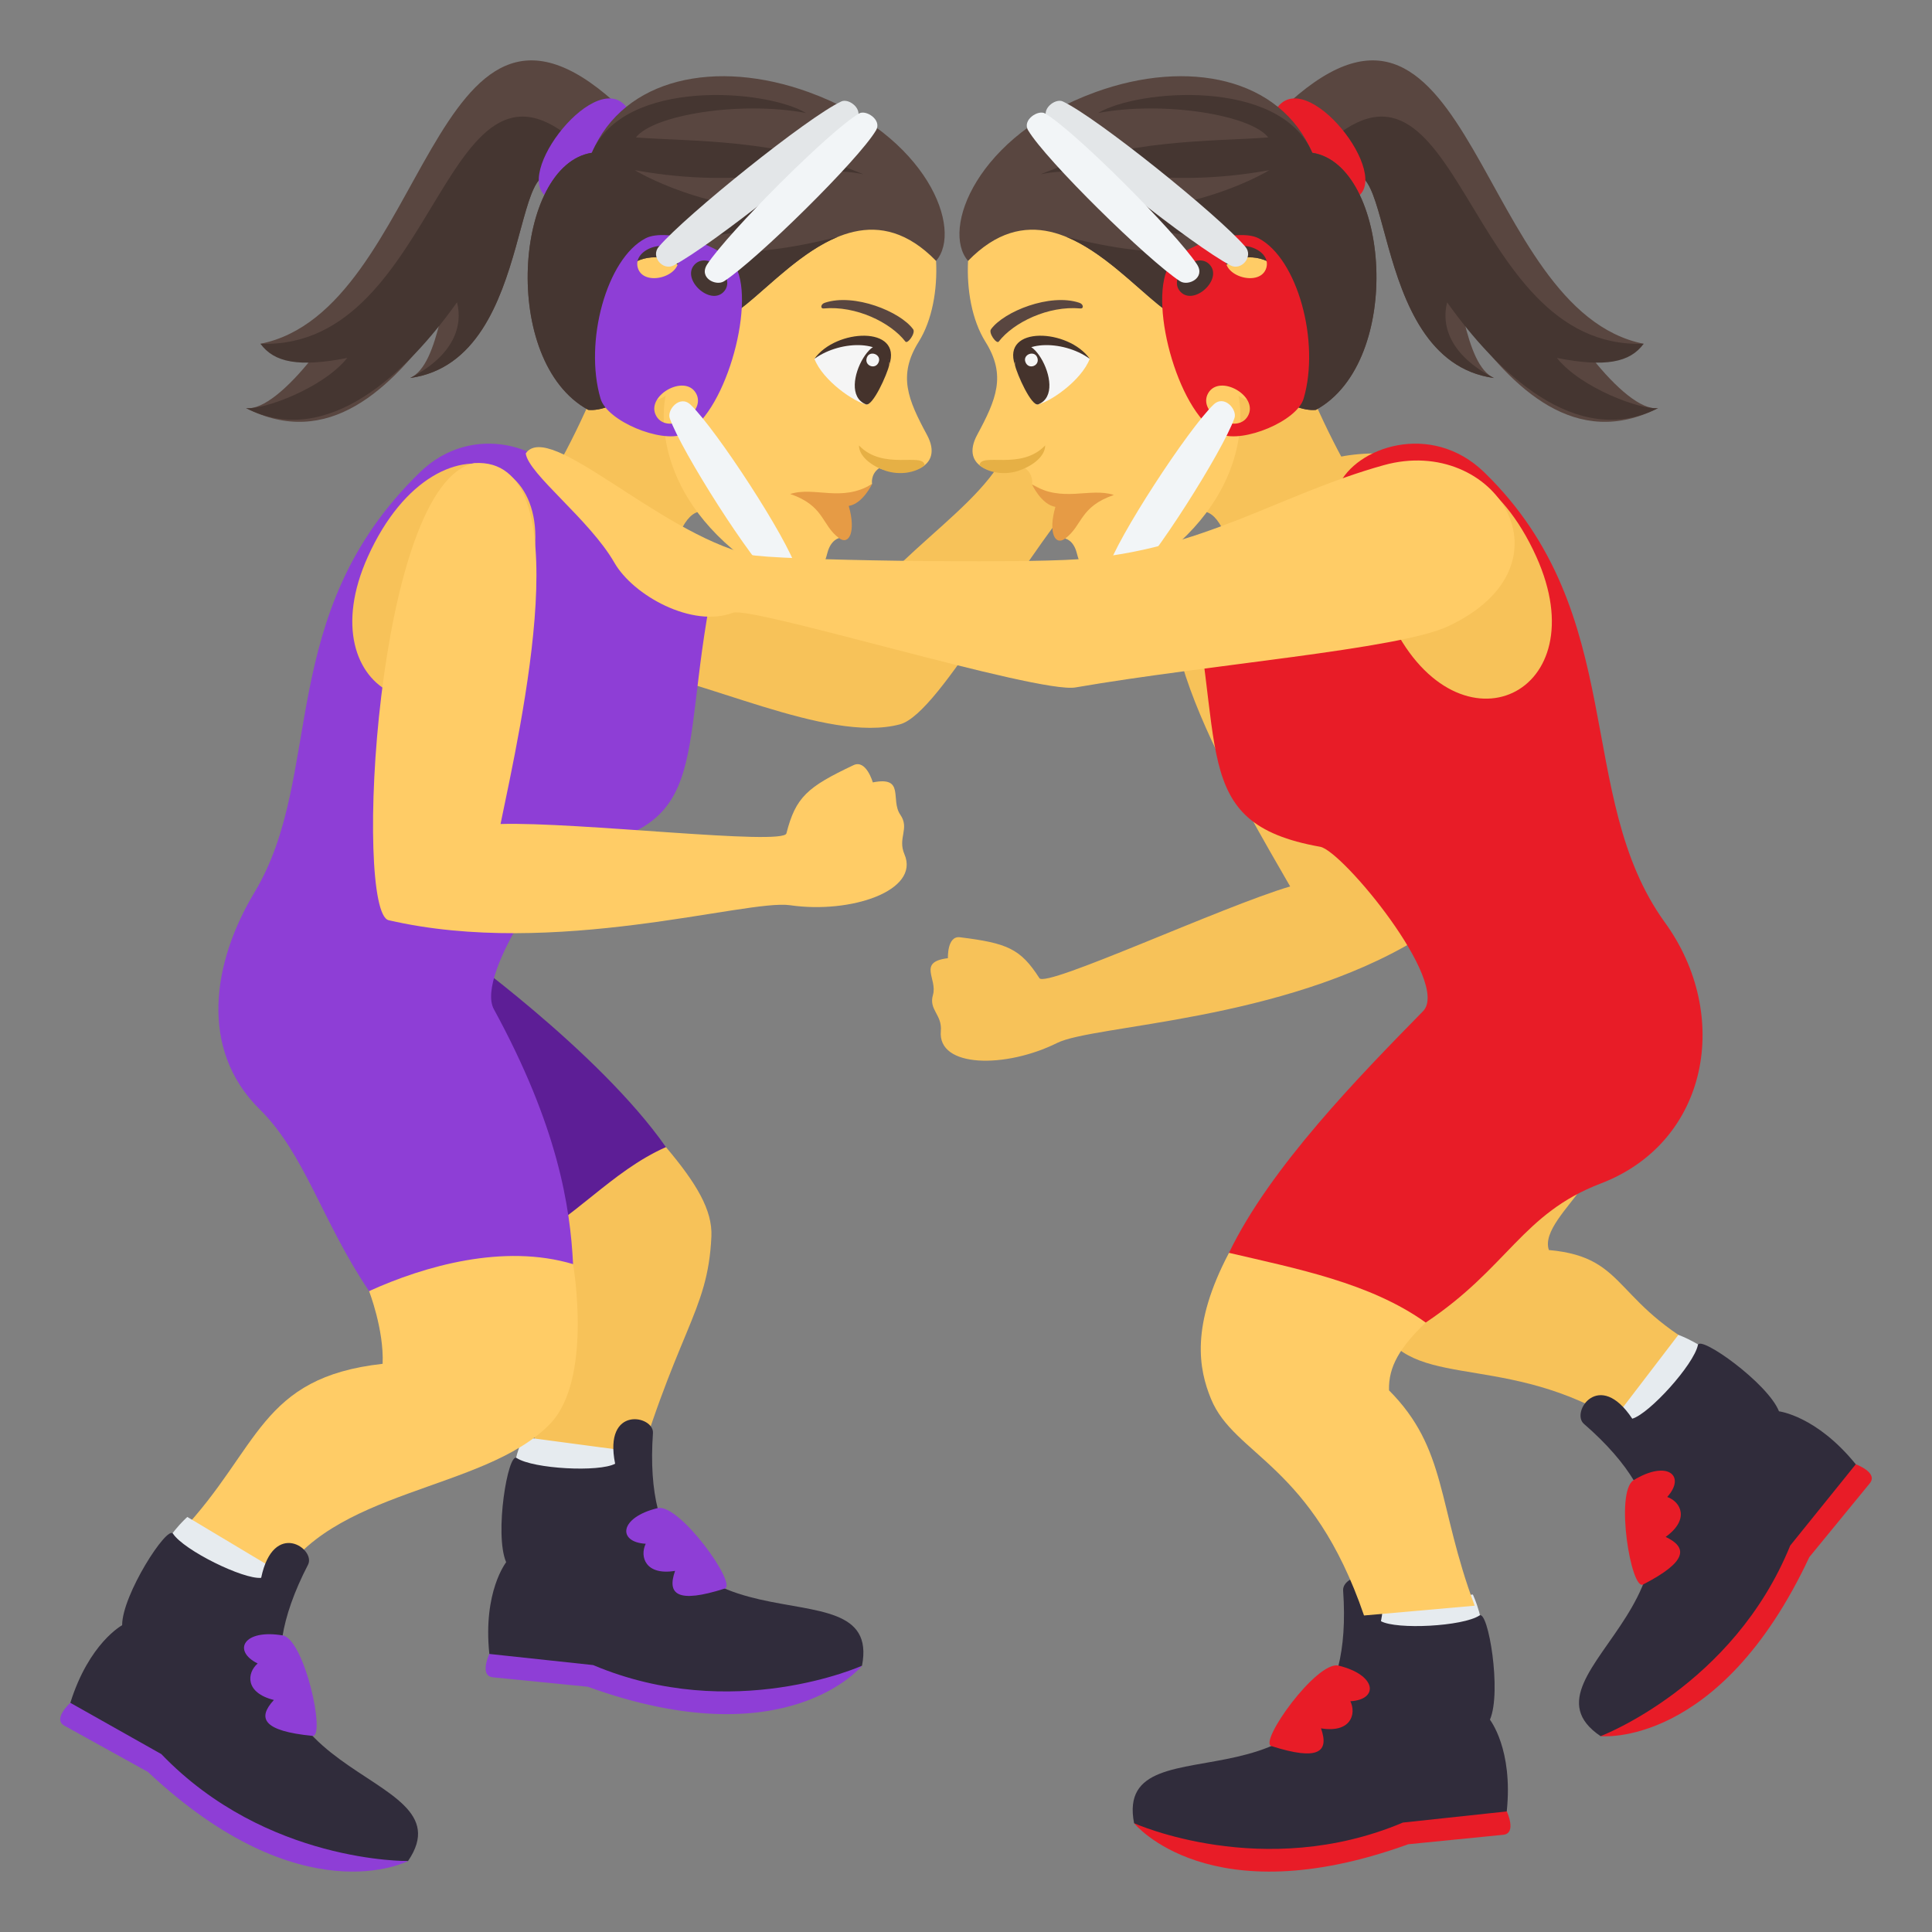 <?xml version="1.0" encoding="utf-8"?>
<!-- Generator: Adobe Illustrator 15.0.0, SVG Export Plug-In . SVG Version: 6.00 Build 0)  -->
<!DOCTYPE svg PUBLIC "-//W3C//DTD SVG 1.1//EN" "http://www.w3.org/Graphics/SVG/1.1/DTD/svg11.dtd">
<svg version="1.1" id="Layer_1" xmlns:x="http://ns.adobe.com/Extensibility/1.0/" xmlns:i="http://ns.adobe.com/AdobeIllustrator/10.0/" xmlns:graph="http://ns.adobe.com/Graphs/1.0/"
	 xmlns="http://www.w3.org/2000/svg" xmlns:xlink="http://www.w3.org/1999/xlink" xmlns:a="http://ns.adobe.com/AdobeSVGViewerExtensions/3.0/"
	 x="0px" y="0px" width="64px" height="64px" viewBox="0 0 64 64" enable-background="new 0 0 64 64" xml:space="preserve">
<rect x="0" y="0" width="64" height="64" fill="#808080" stroke="none"/>
<path fill="#F7C259" d="M36.361,15.663c-2.427,2.535-5.183,7.966-6.548,8.331c-2.416,0.649-6.675-1.608-9.177-1.857
	c-3.831-0.384-2.447-5.479,0.493-4.548c2.612,0.824,6.039,1.963,7.423,2.44c2.208-2.685,5.451-4.123,5.078-6.831
	c-0.321-2.356,0.88-3.19,1.176-1.608c0,0,0.826-2.775,2.763-1.979C39.556,10.423,38.448,13.48,36.361,15.663z"/>
<path fill="#594640" d="M8.152,13.52c0.553,0.067,1.389-0.654,2.192-1.662c-0.551,0.014-1.125-0.117-1.717-0.47
	c5.513-1.097,5.673-13.444,11.723-8.014l-1.514,2.989c-2.052-2.73-0.873,5.554-5.247,6.158c0.493-0.228,0.767-0.98,0.994-1.905
	C12.952,12.916,10.859,14.896,8.152,13.52z"/>
<path fill="#453631" d="M8.152,13.52c0.553,0.067,2.547-0.656,3.35-1.662c-1.605,0.314-2.42,0.15-2.874-0.47
	c6.026,0.206,6.034-11.004,10.713-6.426l-0.504,1.401c-2.052-2.73-0.873,5.554-5.247,6.158c1.469-0.758,1.746-1.752,1.549-2.507
	C13.505,12.313,10.859,14.896,8.152,13.52z"/>
<path fill="#8E3ED6" d="M20.717,3.503c0.815,0.93-0.454,3.689-2.401,3.112C16.716,6.145,19.636,2.265,20.717,3.503z"/>
<path fill="#F7C259" d="M23.722,17.171c-1.386-1.246-1.785,3.011-1.903,3.378c0,0-0.721-2.772-4.006-4.015
	c0,0,0.837-1.209,1.758-3.315C21.363,7.167,23.722,17.171,23.722,17.171z"/>
<path fill="#FFCC66" d="M31.009,8.642c0.047,0.949-0.124,1.957-0.577,2.682c-0.698,1.115-0.355,1.913,0.273,3.078
	c0.598,1.105-0.643,1.457-1.583,1.107c-0.295,0.207-0.233,0.523-0.233,0.523c-1.002,0.627-1.342,1.394-1.095,1.794
	c0,0-0.275,0.051-0.388,0.498c-0.324,1.28-1.226,1.376-2.848,0.11c-3.201-2.501-2.508-5.325-2.508-5.325
	c-1.124,0.78-2.704-1.823-1.969-4.033C21.293,5.404,26.321,1.306,31.009,8.642z"/>
<path fill="#F5F5F5" d="M26.979,11.886c0.274,0.72,1.333,1.453,1.751,1.519C30.71,10.905,28.037,10.913,26.979,11.886z"/>
<path fill="#45332C" d="M28.683,13.394c-1.103-0.441,0.611-3.207,0.774-1.306C29.396,12.387,28.905,13.483,28.683,13.394z"/>
<path fill="#45332C" d="M26.979,11.886c0.706-1.002,2.922-1.105,2.479,0.202C29.41,11.275,27.884,11.23,26.979,11.886z"/>
<path fill="#F5F5F5" d="M29.107,11.996c-0.105,0.271-0.496,0.116-0.389-0.157C28.818,11.591,29.208,11.746,29.107,11.996z"/>
<path fill="#594640" d="M27.328,10.028c0.97-0.322,2.492,0.291,2.919,0.877c0.097,0.121-0.183,0.505-0.255,0.41
	c-0.486-0.632-1.639-1.196-2.705-1.097C27.168,10.229,27.182,10.071,27.328,10.028z"/>
<path fill="#594640" d="M19.606,5.061c1.06-2.49,4.124-3.119,7.183-2.009c3.958,1.438,5.115,4.563,4.22,5.59
	c-3.755-3.854-7.187,4.57-7.924,1.125c-0.37-1.728-2.667-1.7-2.944,0.366c-0.282,2.086,0.805,2.83,0.805,2.83
	c-0.802,0.721-1.461,0.614-1.461,0.614C16.554,11.976,17.046,5.459,19.606,5.061z"/>
<path fill="#453631" d="M19.606,5.061c1.06-2.49,5.778-2.106,7.094-1.318c-2.175-0.407-5.059,0.063-5.635,0.81
	c1.856,0.141,4.715,0.033,7.538,1.221c-1.832-0.392-3.8,0.546-7.575-0.137c0,0,2.4,1.479,5.646,1.316
	c-1.127,0.742-3.54,0.964-4.663,0.903c1.119,0.471,2.446,0.808,5.733-0.005c-2.326,0.959-4.145,4.315-4.659,1.916
	c-0.37-1.728-2.667-1.7-2.944,0.366c-0.282,2.086,0.805,2.83,0.805,2.83c-0.802,0.721-1.461,0.614-1.461,0.614
	C16.554,11.976,17.046,5.459,19.606,5.061z"/>
<path fill="#E6B045" d="M28.453,14.755c0.009,0.429,0.545,0.731,0.891,0.842c0.461,0.149,0.979,0.07,1.287-0.184
	C30.584,14.971,29.264,15.604,28.453,14.755z"/>
<path fill="#594640" d="M54.925,13.52c-0.553,0.067-1.389-0.654-2.192-1.662c0.551,0.014,1.125-0.117,1.717-0.47
	c-5.513-1.097-5.673-13.444-11.723-8.014l1.514,2.989c2.052-2.73,0.873,5.555,5.247,6.159c-0.493-0.229-0.767-0.981-0.994-1.906
	C50.125,12.916,52.218,14.896,54.925,13.52z"/>
<path fill="#453631" d="M54.925,13.52c-0.553,0.067-2.547-0.656-3.35-1.662c1.605,0.314,2.42,0.15,2.874-0.47
	c-6.026,0.206-6.034-11.004-10.713-6.426l0.504,1.401c2.052-2.73,0.873,5.555,5.247,6.159c-1.469-0.759-1.746-1.753-1.549-2.507
	C49.572,12.313,52.218,14.896,54.925,13.52z"/>
<path fill="#E81C27" d="M42.36,3.503c-0.815,0.93,0.454,3.689,2.401,3.112C46.361,6.145,43.441,2.265,42.36,3.503z"/>
<path fill="#F7C259" d="M39.355,17.171c1.386-1.246,1.785,3.011,1.903,3.379c0,0,0.721-2.773,4.006-4.016
	c0,0-0.837-1.209-1.758-3.315C41.715,7.167,39.355,17.171,39.355,17.171z"/>
<path fill="#FFCC66" d="M32.068,8.642c-0.047,0.949,0.124,1.957,0.577,2.682c0.698,1.115,0.355,1.913-0.273,3.078
	c-0.598,1.105,0.643,1.457,1.583,1.107c0.295,0.207,0.233,0.539,0.233,0.539c0.993,0.382,1.342,1.394,1.095,1.794
	c0,0,0.275,0.035,0.388,0.482c0.324,1.28,1.226,1.376,2.848,0.11c3.201-2.501,2.508-5.325,2.508-5.325
	c1.124,0.78,2.704-1.823,1.969-4.033C41.784,5.404,36.757,1.306,32.068,8.642z"/>
<path fill="#F5F5F5" d="M36.099,11.886c-0.274,0.72-1.333,1.453-1.751,1.519C32.367,10.905,35.04,10.913,36.099,11.886z"/>
<path fill="#45332C" d="M34.395,13.394c1.103-0.441-0.611-3.207-0.774-1.306C33.682,12.387,34.172,13.483,34.395,13.394z"/>
<path fill="#45332C" d="M36.099,11.886c-0.706-1.002-2.922-1.105-2.479,0.202C33.667,11.275,35.193,11.23,36.099,11.886z"/>
<path fill="#F5F5F5" d="M33.97,11.996c0.105,0.271,0.496,0.116,0.389-0.157C34.259,11.591,33.869,11.746,33.97,11.996z"/>
<path fill="#594640" d="M35.749,10.028c-0.97-0.322-2.492,0.291-2.919,0.877c-0.097,0.121,0.183,0.505,0.255,0.41
	c0.487-0.632,1.639-1.196,2.705-1.097C35.909,10.229,35.896,10.071,35.749,10.028z"/>
<path fill="#E69B45" d="M34.961,16.791c-0.248,0.866-0.005,1.296,0.322,1.051c0.587-0.439,0.475-1.053,1.616-1.446
	c-0.801-0.259-1.704,0.272-2.711-0.348C34.188,16.048,34.492,16.714,34.961,16.791z"/>
<path fill="#594640" d="M43.471,5.061c-1.06-2.49-4.124-3.119-7.183-2.009c-3.958,1.438-5.115,4.563-4.22,5.59
	c3.755-3.854,7.187,4.57,7.924,1.125c0.37-1.728,2.667-1.7,2.944,0.366c0.282,2.087-0.804,2.83-0.804,2.83
	c0.801,0.721,1.46,0.614,1.46,0.614C46.523,11.976,46.031,5.459,43.471,5.061z"/>
<path fill="#453631" d="M43.471,5.061c-1.06-2.49-5.778-2.106-7.094-1.318c2.175-0.407,5.059,0.063,5.635,0.81
	c-1.856,0.141-4.715,0.033-7.538,1.221c1.832-0.392,3.8,0.546,7.575-0.137c0,0-2.4,1.479-5.646,1.316
	c1.127,0.743,3.54,0.964,4.663,0.903c-1.119,0.471-2.446,0.808-5.733-0.005c2.326,0.959,4.145,4.315,4.659,1.916
	c0.37-1.728,2.667-1.7,2.944,0.366c0.282,2.087-0.804,2.83-0.804,2.83c0.801,0.721,1.46,0.614,1.46,0.614
	C46.523,11.976,46.031,5.459,43.471,5.061z"/>
<path fill="#E6B045" d="M34.624,14.755c-0.009,0.429-0.545,0.731-0.891,0.842c-0.461,0.149-0.979,0.07-1.287-0.184
	C32.493,14.971,33.813,15.604,34.624,14.755z"/>
<path fill="#E81C27" d="M41.692,7.894c-0.694-0.361-2.626,0.249-2.987,0.943c-0.672,1.292,0.397,5.022,1.753,5.553
	c0.729,0.286,2.505-0.435,2.726-1.185C43.736,11.33,42.985,8.566,41.692,7.894z M39.101,9.662c-0.446-0.484,0.522-1.379,0.971-0.896
	C40.518,9.251,39.549,10.146,39.101,9.662z M41.336,13.784c-0.379,0.654-1.69-0.103-1.313-0.76
	C40.402,12.37,41.715,13.127,41.336,13.784z M41.95,8.868c-0.189,0.661-1.515,0.287-1.329-0.376
	C40.81,7.83,42.136,8.203,41.95,8.868z"/>
<path fill="#F2F5F7" d="M37.383,19.3c-0.281,0.243-0.761-0.217-0.692-0.447c0.299-1.016,2.661-4.633,3.509-5.449
	c0.356-0.345,0.793,0.168,0.693,0.446C40.5,14.961,38.184,18.605,37.383,19.3z"/>
<path fill="#E3E6E8" d="M34.714,3.978c-0.271-0.342,0.239-0.738,0.494-0.617c1.123,0.527,5.138,3.756,6.044,4.81
	c0.284,0.328-0.134,0.81-0.491,0.621C39.527,8.143,35.482,4.956,34.714,3.978z"/>
<path fill="#F2F5F7" d="M34.059,4.318c-0.207-0.346,0.334-0.692,0.559-0.56c0.989,0.579,4.325,3.928,5.031,4.995
	c0.298,0.45-0.289,0.738-0.558,0.563C38.017,8.617,34.646,5.306,34.059,4.318z"/>
<path fill="#8E3ED6" d="M19.894,13.205c0.221,0.75,1.997,1.471,2.726,1.185c1.355-0.53,2.425-4.261,1.753-5.553
	c-0.361-0.694-2.293-1.305-2.987-0.943C20.092,8.566,19.341,11.33,19.894,13.205z M23.006,8.767
	c0.448-0.483,1.417,0.411,0.971,0.896C23.528,10.146,22.56,9.251,23.006,8.767z M23.054,13.024c0.378,0.657-0.934,1.414-1.313,0.76
	C21.362,13.127,22.675,12.37,23.054,13.024z M22.456,8.492c0.186,0.663-1.14,1.037-1.329,0.376
	C20.941,8.203,22.268,7.83,22.456,8.492z"/>
<path fill="#E3E6E8" d="M28.363,3.978c0.271-0.342-0.239-0.738-0.494-0.617c-1.123,0.527-5.138,3.756-6.044,4.81
	c-0.284,0.328,0.134,0.81,0.491,0.621C23.55,8.143,27.595,4.956,28.363,3.978z"/>
<path fill="#F2F5F7" d="M29.019,4.318c0.207-0.346-0.334-0.692-0.559-0.56c-0.989,0.579-4.325,3.928-5.031,4.995
	c-0.298,0.45,0.289,0.738,0.558,0.563C25.061,8.617,28.432,5.306,29.019,4.318z"/>
<path fill="#F7C259" d="M22.06,37.999c-3.018,0.345-3.514,1.914-5.166,3.084c0.565,0.357,1.653,6.148,0.192,8.456l3.668,0.312
	c1.644-5.854,2.693-6.304,2.812-8.89C23.605,40.093,23.08,39.207,22.06,37.999z"/>
<path fill="#5D1E96" d="M22.06,37.999c-2.236-3.198-7.075-6.646-7.075-6.646l-4.886,3.914c1.517,4.1,5.196,4.646,7.084,6.019
	C19.021,40.405,20.229,38.811,22.06,37.999z"/>
<path fill="#E6EBEF" d="M17.07,49.209l3.69,0.097l0.185-1.222l-3.612-0.481C17.333,47.603,16.878,48.563,17.07,49.209z"/>
<path fill="#8E3ED6" d="M19.472,55.876l-3.144-0.313c-0.46-0.046-0.12-0.773-0.12-0.773s3.115-1.5,12.346,0.39
	C28.554,55.18,26.07,58.265,19.472,55.876z"/>
<path fill="#302C3B" d="M16.767,51.75c-0.398-0.924,0.06-3.642,0.347-3.452c0.553,0.364,2.744,0.475,3.263,0.189
	c-0.396-1.948,1.294-1.599,1.253-1.014c-0.574,8.169,7.657,3.948,6.925,7.706c0,0-4.281,1.931-8.905-0.021l-3.44-0.369
	C15.994,52.72,16.769,51.753,16.767,51.75z"/>
<path fill="#8E3ED6" d="M24.008,52.623c-1.58,0.506-1.917,0.185-1.645-0.586c-0.977,0.16-1.18-0.464-0.973-0.898
	c-0.942-0.051-0.886-0.874,0.403-1.183C22.518,49.813,24.433,52.487,24.008,52.623z"/>
<path fill="#F7C259" d="M30.905,32.959c0.158-0.538-0.525-1.094,0.496-1.218c0,0-0.032-0.748,0.4-0.693
	c1.563,0.194,2.005,0.377,2.63,1.354c0.213,0.338,6.03-2.364,8.307-3.038c-1.538-2.682-5.97-10.02-2.715-10.856
	c3.102-0.355,7.879,12.024,6.932,12.601c-4.5,2.732-10.725,2.835-11.938,3.441c-1.696,0.844-3.96,0.833-3.851-0.393
	C31.216,33.607,30.76,33.457,30.905,32.959z"/>
<path fill="#F7C259" d="M17.415,15.02c1.257,10.758,5.113,14.65,6.14,3.327C22.287,17.816,21.092,14.981,17.415,15.02z"/>
<path fill="#FFCC66" d="M18.984,41.876c0,0-2.555-2.089-6.758,0.894c0,0,0.497,1.276,0.449,2.408
	c-4.075,0.455-4.059,2.787-6.675,5.564l3.163,1.738c1.734-3.175,6.829-3.054,9.041-5.294C19.654,45.719,18.984,41.876,18.984,41.876
	z"/>
<path fill="#8E3ED6" d="M18.984,41.876c-0.096-1.921-0.51-4.569-2.624-8.445c-0.638-1.169,2.248-5.249,2.983-5.38
	c4.496-0.8,3.017-3.436,4.496-9.661c0,0-0.592-0.813-0.749-0.369c-0.865,2.45-3.547-0.045-4.355-1.926
	c-0.546-1.269-3.06-2.17-4.832-0.443c-4.829,4.701-3.135,10.024-5.473,13.909c-1.387,2.303-1.852,5.188,0.171,7.185
	c1.504,1.484,2.062,3.709,3.625,6.024C14.06,41.937,16.685,41.187,18.984,41.876z"/>
<path fill="#F7C259" d="M12.185,18.442c-2.052,4.553,2.547,6.717,4.763,2.246C19.692,15.147,14.566,13.161,12.185,18.442z"/>
<path fill="#E6EBEF" d="M49.053,54.426l-3.69,0.097l-0.185-1.222l3.612-0.481C48.79,52.819,49.245,53.779,49.053,54.426z"/>
<path fill="#E81C27" d="M46.651,61.093l3.144-0.313c0.46-0.046,0.12-0.773,0.12-0.773s-3.115-1.5-12.346,0.39
	C37.569,60.396,40.053,63.481,46.651,61.093z"/>
<path fill="#302C3B" d="M49.356,56.967c0.398-0.924-0.06-3.642-0.347-3.452c-0.553,0.364-2.744,0.475-3.263,0.189
	c0.396-1.948-1.294-1.599-1.253-1.014c0.574,8.169-7.657,3.948-6.925,7.706c0,0,4.281,1.931,8.905-0.021l3.44-0.369
	C50.129,57.937,49.354,56.97,49.356,56.967z"/>
<path fill="#E81C27" d="M42.115,57.84c1.58,0.506,1.917,0.185,1.645-0.586c0.977,0.16,1.18-0.464,0.973-0.898
	c0.942-0.051,0.886-0.874-0.403-1.183C43.605,55.03,41.69,57.704,42.115,57.84z"/>
<path fill="#F7C259" d="M51.309,41.409c-0.415-1.196,3.314-3.146,0.099-3.578c-2.105-0.283-8.267,1.86-5.397,6.561
	c1.462,1.689,4.842,0.304,8.877,3.591l2.137-2.954C53.358,43.261,54.033,41.653,51.309,41.409z"/>
<path fill="#F7C259" d="M45.663,15.02c-1.258,10.758-5.114,14.65-6.141,3.327C40.79,17.816,41.985,14.981,45.663,15.02z"/>
<path fill="#FFCC66" d="M47.229,43.811c-1.893-1.339-2.815-3.792-6.517-2.309c-1.278,2.423-1.001,3.85-0.596,4.838
	c0.775,1.89,3.348,2.147,5.069,7.175l3.665-0.324c-1.244-3.34-0.906-5.192-2.837-7.134C45.99,45.271,46.374,44.635,47.229,43.811z"
	/>
<path fill="#E81C27" d="M55.153,30.559c-3.032-4.186-1.15-10.206-5.979-14.907c-1.772-1.727-4.286-0.825-4.832,0.443
	c-0.809,1.881-3.49,4.376-4.355,1.926c-0.157-0.444-0.749,0.369-0.749,0.369c1.479,6.226,0,8.862,4.496,9.661
	c0.735,0.131,4.337,4.496,3.405,5.447c-2.104,2.146-5.072,5.181-6.427,8.004c2.218,0.52,4.675,0.99,6.517,2.309
	c2.724-1.813,3.195-3.612,5.793-4.604C56.621,37.831,57.364,33.61,55.153,30.559z"/>
<path fill="#F7C259" d="M50.893,18.442c2.052,4.553-2.547,6.717-4.763,2.246C43.385,15.147,48.511,13.161,50.893,18.442z"/>
<path fill="#FFCC66" d="M29.825,26.99c-0.342-0.493,0.168-1.287-0.912-1.072c0,0-0.219-0.771-0.64-0.571
	c-1.526,0.722-1.915,1.056-2.222,2.26c-0.104,0.414-6.929-0.387-9.47-0.311c0.667-3.243,2.719-12.193-0.872-11.955
	c-3.276,0.678-3.991,14.872-2.835,15.142c5.494,1.273,11.861-0.706,13.3-0.496c2.008,0.291,4.308-0.479,3.787-1.688
	C29.727,27.755,30.141,27.449,29.825,26.99z"/>
<path fill="#E6EBEF" d="M56.919,45.169l-2.541,2.679l-0.994-0.734l2.214-2.895C55.598,44.219,56.599,44.576,56.919,45.169z"/>
<path fill="#E81C27" d="M59.936,51.582l2.002-2.444c0.293-0.357-0.462-0.632-0.462-0.632s-3.264,1.143-8.454,9.006
	C53.021,57.512,56.959,57.937,59.936,51.582z"/>
<path fill="#302C3B" d="M58.931,46.751c-0.371-0.935-2.617-2.532-2.686-2.195c-0.134,0.648-1.605,2.275-2.174,2.44
	c-1.098-1.657-2.045-0.215-1.603,0.17c6.183,5.37-2.623,8.206,0.553,10.346c0,0,4.393-1.662,6.282-6.313l2.172-2.693
	C60.163,46.891,58.932,46.755,58.931,46.751z"/>
<path fill="#E81C27" d="M54.428,52.489c1.475-0.76,1.486-1.226,0.749-1.577c0.804-0.578,0.506-1.162,0.052-1.323
	c0.631-0.702,0.009-1.244-1.121-0.552C53.495,49.448,54.031,52.693,54.428,52.489z"/>
<path fill="#E6EBEF" d="M5.329,51.623l3.352,1.548l0.652-1.049l-3.127-1.871C6.206,50.251,5.408,50.953,5.329,51.623z"/>
<path fill="#8E3ED6" d="M4.898,58.696l-2.764-1.53C1.73,56.942,2.33,56.408,2.33,56.408s3.455-0.146,11.186,5.24
	C13.516,61.648,10.015,63.5,4.898,58.696z"/>
<path fill="#302C3B" d="M4.046,53.837c-0.001-1.006,1.494-3.321,1.684-3.033c0.363,0.553,2.332,1.521,2.921,1.464
	c0.408-1.946,1.821-0.957,1.553-0.436c-3.759,7.276,5.471,6.654,3.313,9.816c0,0-4.696,0.08-8.172-3.541L2.33,56.408
	C2.952,54.422,4.046,53.84,4.046,53.837z"/>
<path fill="#8E3ED6" d="M10.352,57.503c-1.651-0.161-1.834-0.589-1.279-1.189c-0.96-0.238-0.9-0.893-0.538-1.209
	c-0.846-0.42-0.468-1.153,0.838-0.928C10.094,54.333,10.795,57.546,10.352,57.503z"/>
<path fill="#E69B45" d="M28.116,16.76c0.248,0.866,0.005,1.312-0.322,1.066c-0.587-0.439-0.475-1.068-1.616-1.462
	c0.801-0.259,1.704,0.288,2.711-0.332C28.889,16.032,28.585,16.683,28.116,16.76z"/>
<path fill="#F2F5F7" d="M25.696,19.305c0.281,0.243,0.761-0.217,0.692-0.447c-0.299-1.016-2.661-4.633-3.509-5.449
	c-0.356-0.345-0.793,0.168-0.693,0.446C22.579,14.966,24.896,18.61,25.696,19.305z"/>
<path fill="#FFCC66" d="M45.84,15.409c-3.467,0.966-6.03,2.819-10.114,3.116c-2.047,0.147-10.132,0.04-10.911-0.153
	c-3.042-0.755-6.618-4.467-7.399-3.353c0.084,0.681,2.115,2.19,2.936,3.62c0.625,1.09,2.58,2.17,3.925,1.66
	c0.62-0.235,10.102,2.688,11.35,2.473c4.374-0.758,10.707-1.259,12.339-2.024C52.307,18.721,49.52,14.384,45.84,15.409z"/>
</svg>
